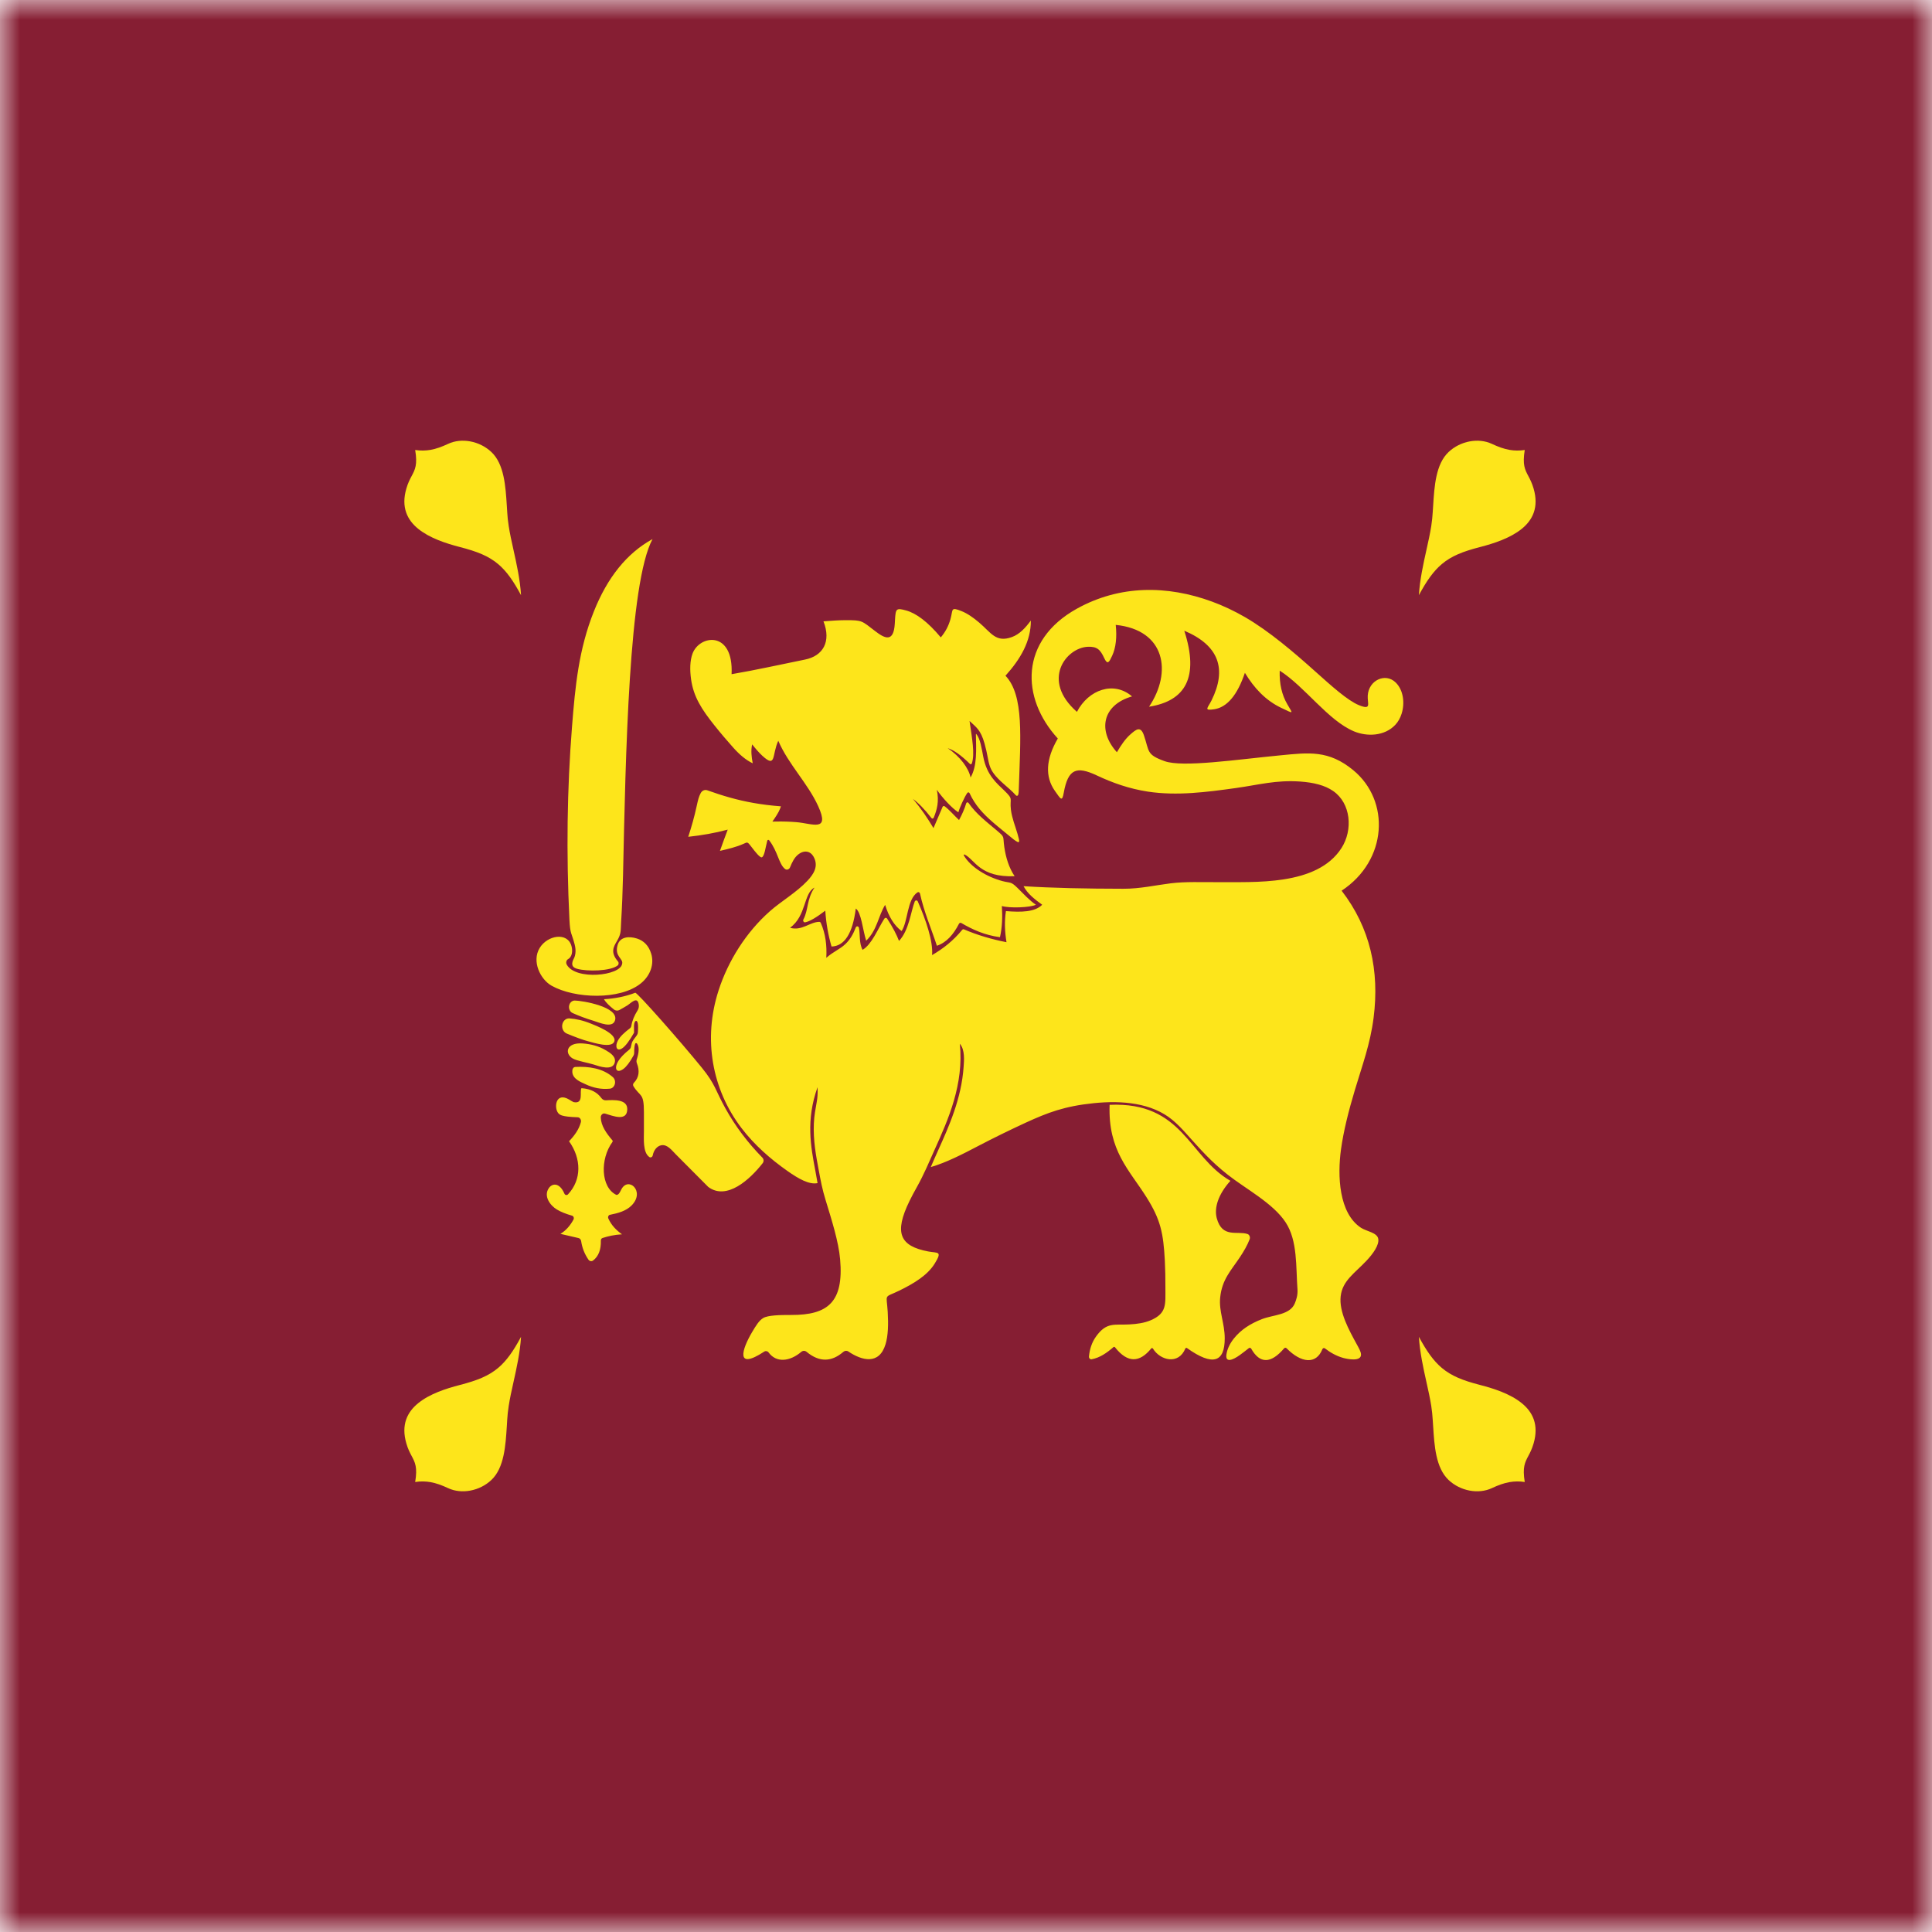 <?xml version="1.0" encoding="UTF-8"?>
<svg width="48px" height="48px" viewBox="0 0 48 48" version="1.1" xmlns="http://www.w3.org/2000/svg" xmlns:xlink="http://www.w3.org/1999/xlink">
    <!-- Generator: Sketch 64 (93537) - https://sketch.com -->
    <title>Graphics / 01 Flags/LKR</title>
    <desc>Created with Sketch.</desc>
    <defs>
        <rect id="path-1" x="0" y="0" width="48" height="48"></rect>
    </defs>
    <g id="Graphics-/-01-Flags/LKR" stroke="none" stroke-width="1" fill="none" fill-rule="evenodd">
        <g id="Flag">
            <mask id="mask-2" fill="white">
                <use xlink:href="#path-1"></use>
            </mask>
            <g id="Mask" fill-rule="nonzero"></g>
            <polygon id="Fill-3" fill="#861E33" mask="url(#mask-2)" points="0 48 48 48 48 0 0 0"></polygon>
            <path d="M12.945,33.213 C12.921,33.602 12.836,33.985 12.757,34.34 C12.711,34.547 12.667,34.744 12.639,34.929 L12.615,35.109 L12.602,35.268 L12.602,35.268 L12.592,35.432 C12.561,35.919 12.527,36.467 12.209,36.769 C12.063,36.907 11.878,36.997 11.687,37.033 C11.496,37.069 11.301,37.051 11.132,36.972 C10.977,36.899 10.836,36.848 10.695,36.823 C10.571,36.802 10.448,36.799 10.315,36.82 C10.376,36.453 10.313,36.335 10.226,36.171 C10.184,36.092 10.136,36.002 10.096,35.862 C9.96,35.398 10.118,35.081 10.392,34.86 C10.675,34.63 11.081,34.498 11.426,34.409 C11.853,34.299 12.139,34.185 12.377,33.985 C12.584,33.81 12.753,33.571 12.945,33.213 Z M35.252,33.213 C35.445,33.571 35.614,33.81 35.821,33.985 C36.059,34.185 36.344,34.299 36.772,34.409 C37.116,34.498 37.523,34.63 37.806,34.86 C38.08,35.081 38.237,35.398 38.102,35.862 C38.061,36.002 38.014,36.092 37.972,36.171 C37.885,36.335 37.822,36.453 37.882,36.82 C37.75,36.799 37.626,36.802 37.503,36.823 C37.361,36.848 37.221,36.899 37.066,36.972 C36.897,37.051 36.701,37.069 36.511,37.033 C36.32,36.997 36.135,36.907 35.989,36.769 C35.671,36.467 35.636,35.919 35.606,35.432 L35.595,35.268 L35.595,35.268 L35.582,35.109 L35.559,34.929 C35.53,34.744 35.486,34.547 35.44,34.34 C35.361,33.985 35.276,33.602 35.252,33.213 Z M30.116,14.948 C30.39,15.049 30.66,15.176 30.929,15.331 C31.531,15.68 32.144,16.204 32.677,16.682 C33.077,17.04 33.48,17.404 33.761,17.519 C34.085,17.651 33.969,17.48 33.981,17.282 C34.004,16.9 34.42,16.706 34.676,16.957 C34.866,17.143 34.908,17.467 34.822,17.734 C34.789,17.838 34.737,17.933 34.666,18.008 C34.4,18.292 33.962,18.306 33.636,18.169 C32.992,17.897 32.422,17.062 31.794,16.662 C31.783,16.993 31.85,17.269 31.983,17.497 C32.122,17.74 32.16,17.741 31.841,17.591 C31.441,17.403 31.156,17.091 30.929,16.716 C30.741,17.272 30.485,17.574 30.163,17.622 C29.896,17.661 30.007,17.589 30.099,17.404 C30.488,16.619 30.284,16.034 29.423,15.67 C29.796,16.824 29.456,17.415 28.548,17.558 C29.124,16.701 28.956,15.651 27.72,15.525 C27.753,15.831 27.723,16.094 27.632,16.29 C27.558,16.449 27.518,16.532 27.433,16.348 C27.334,16.134 27.253,16.061 27.029,16.069 C26.488,16.09 25.856,16.899 26.756,17.686 C27.044,17.131 27.674,16.912 28.125,17.302 C27.374,17.519 27.274,18.165 27.749,18.689 C27.851,18.515 27.958,18.357 28.083,18.247 C28.225,18.122 28.337,18.029 28.419,18.265 C28.559,18.67 28.475,18.745 28.932,18.91 C29.381,19.073 30.726,18.87 31.821,18.765 C32.518,18.698 33.009,18.631 33.62,19.134 C34.543,19.893 34.478,21.374 33.332,22.129 C34.045,23.051 34.275,24.122 34.127,25.284 C34.042,25.945 33.848,26.457 33.663,27.076 C33.503,27.607 33.379,28.106 33.317,28.554 C33.226,29.212 33.262,30.139 33.812,30.503 C33.947,30.592 34.214,30.622 34.242,30.776 C34.271,30.927 34.117,31.145 33.95,31.322 C33.656,31.634 33.354,31.817 33.309,32.203 C33.264,32.593 33.513,33.042 33.713,33.407 C33.756,33.487 33.81,33.576 33.814,33.648 C33.823,33.84 33.468,33.764 33.371,33.737 C33.207,33.691 33.055,33.607 32.917,33.5 C32.907,33.492 32.894,33.489 32.882,33.493 C32.869,33.497 32.86,33.507 32.854,33.52 C32.701,33.908 32.326,33.865 31.964,33.497 C31.946,33.479 31.92,33.481 31.904,33.499 C31.574,33.885 31.301,33.887 31.086,33.508 C31.08,33.497 31.07,33.49 31.058,33.487 C31.047,33.484 31.036,33.487 31.026,33.495 C30.953,33.553 30.88,33.61 30.804,33.665 C30.616,33.801 30.441,33.857 30.47,33.653 C30.51,33.367 30.751,33.116 30.958,32.976 C31.07,32.9 31.201,32.832 31.353,32.773 C31.633,32.664 32.048,32.674 32.169,32.382 C32.205,32.294 32.244,32.181 32.236,32.044 C32.194,31.476 32.242,30.825 31.941,30.369 C31.626,29.89 30.953,29.541 30.502,29.185 C30.079,28.851 29.832,28.565 29.47,28.162 C29.36,28.039 29.25,27.925 29.128,27.824 C28.616,27.4 27.878,27.336 27.175,27.408 C26.447,27.482 26.03,27.642 25.476,27.896 C25.081,28.079 24.697,28.266 24.309,28.469 C23.91,28.678 23.51,28.884 23.125,28.996 C23.18,28.865 23.242,28.727 23.306,28.584 C23.574,27.99 23.887,27.297 23.941,26.504 C23.951,26.358 23.979,26.083 23.847,25.932 C23.95,26.943 23.556,27.817 23.231,28.54 C23.073,28.891 22.959,29.172 22.772,29.506 C22.71,29.616 22.651,29.726 22.598,29.835 C22.207,30.633 22.355,30.958 23.061,31.092 C23.3,31.137 23.42,31.074 23.222,31.394 C23.044,31.682 22.708,31.888 22.332,32.07 C21.949,32.254 22.027,32.127 22.055,32.593 C22.074,32.907 22.065,33.186 22.001,33.397 C21.843,33.919 21.414,33.804 21.079,33.579 C21.039,33.551 20.99,33.555 20.952,33.587 C20.663,33.837 20.36,33.851 20.041,33.587 C20,33.553 19.946,33.553 19.906,33.588 C19.627,33.824 19.291,33.868 19.096,33.602 C19.07,33.566 19.024,33.557 18.988,33.58 C18.262,34.056 18.432,33.522 18.688,33.092 C18.783,32.933 18.856,32.811 18.96,32.747 C19.077,32.676 19.378,32.669 19.659,32.67 C20.568,32.673 20.965,32.351 20.873,31.29 C20.834,30.843 20.661,30.305 20.511,29.812 C20.428,29.542 20.392,29.344 20.34,29.067 C20.273,28.711 20.202,28.333 20.22,27.915 C20.228,27.713 20.261,27.556 20.294,27.362 C20.31,27.27 20.319,27.169 20.312,27.01 C20.019,27.828 20.143,28.487 20.257,29.087 C20.276,29.191 20.296,29.294 20.312,29.394 C20.106,29.437 19.844,29.29 19.563,29.092 C19.13,28.787 18.738,28.44 18.424,28.029 C17.685,27.062 17.464,25.808 17.853,24.606 C18.091,23.869 18.539,23.159 19.129,22.638 C19.406,22.393 19.791,22.171 20.061,21.882 C20.211,21.722 20.346,21.522 20.213,21.284 C20.136,21.147 19.981,21.105 19.821,21.238 C19.733,21.312 19.678,21.426 19.628,21.549 C19.617,21.576 19.598,21.594 19.572,21.602 C19.547,21.61 19.522,21.605 19.501,21.587 C19.347,21.462 19.328,21.161 19.11,20.877 C19.103,20.868 19.093,20.864 19.083,20.867 C19.072,20.869 19.065,20.878 19.062,20.889 C19.02,21.049 18.992,21.281 18.926,21.3 C18.881,21.313 18.758,21.158 18.669,21.04 C18.57,20.91 18.572,20.919 18.476,20.963 C18.291,21.047 18.082,21.094 17.887,21.14 C17.943,20.977 18.015,20.788 18.08,20.612 C17.763,20.697 17.435,20.754 17.099,20.79 C17.18,20.544 17.251,20.293 17.307,20.035 C17.347,19.854 17.36,19.799 17.408,19.706 C17.442,19.641 17.51,19.612 17.574,19.635 C17.758,19.701 17.943,19.762 18.137,19.816 C18.505,19.919 18.907,19.996 19.402,20.033 C19.389,20.074 19.371,20.117 19.348,20.163 C19.319,20.217 19.285,20.274 19.244,20.333 L19.19,20.412 L19.279,20.411 C19.449,20.407 19.618,20.413 19.786,20.426 C20.183,20.459 20.626,20.682 20.328,20.029 C20.065,19.453 19.59,18.995 19.336,18.404 C19.174,18.754 19.289,19.096 18.941,18.778 C18.856,18.7 18.771,18.6 18.687,18.494 C18.652,18.651 18.672,18.807 18.701,18.964 C18.528,18.882 18.366,18.742 18.212,18.568 C18.078,18.418 17.909,18.222 17.747,18.018 C17.434,17.625 17.229,17.311 17.169,16.873 C17.137,16.641 17.141,16.416 17.204,16.243 C17.376,15.77 18.228,15.654 18.176,16.75 C18.785,16.647 19.391,16.509 19.999,16.387 C20.449,16.297 20.656,15.941 20.459,15.437 C20.639,15.424 20.818,15.409 21.006,15.408 C21.426,15.408 21.404,15.419 21.737,15.675 C21.973,15.858 22.203,15.981 22.231,15.492 C22.233,15.457 22.235,15.422 22.237,15.388 C22.253,15.121 22.268,15.099 22.513,15.167 C22.763,15.236 23.048,15.447 23.374,15.836 C23.492,15.694 23.565,15.555 23.615,15.379 C23.681,15.14 23.614,15.073 23.889,15.183 C24.034,15.241 24.181,15.343 24.33,15.47 C24.623,15.718 24.739,15.973 25.139,15.828 C25.335,15.757 25.478,15.596 25.611,15.417 C25.615,15.931 25.353,16.374 24.981,16.788 C25.446,17.278 25.353,18.321 25.312,19.602 C25.311,19.654 25.309,19.708 25.297,19.746 C25.293,19.759 25.284,19.768 25.273,19.771 C25.261,19.774 25.249,19.77 25.241,19.761 C25.149,19.658 25.043,19.57 24.942,19.481 C24.495,19.087 24.609,19.001 24.462,18.477 C24.364,18.127 24.251,18.067 24.088,17.912 C24.151,18.346 24.224,18.736 24.145,18.967 C24.141,18.977 24.134,18.984 24.125,18.987 C24.115,18.989 24.106,18.987 24.099,18.98 C23.868,18.755 23.708,18.643 23.545,18.587 C23.859,18.801 24.066,19.086 24.114,19.317 C24.282,19.021 24.252,18.624 24.246,18.24 C24.246,18.237 24.247,18.235 24.249,18.234 C24.252,18.233 24.254,18.234 24.256,18.236 C24.355,18.356 24.386,18.582 24.43,18.807 C24.519,19.264 24.764,19.459 24.949,19.639 C25.192,19.874 25.08,19.822 25.116,20.119 C25.142,20.328 25.223,20.521 25.281,20.72 C25.343,20.934 25.348,20.978 25.182,20.854 C25.011,20.711 24.83,20.571 24.663,20.425 C24.423,20.216 24.224,20.002 24.089,19.707 C24.083,19.695 24.074,19.688 24.062,19.686 C24.05,19.685 24.039,19.69 24.032,19.701 C23.961,19.801 23.835,20.081 23.811,20.182 C23.658,20.087 23.418,19.827 23.275,19.622 C23.337,19.912 23.278,20.121 23.198,20.315 C23.193,20.327 23.184,20.335 23.172,20.337 C23.161,20.339 23.15,20.334 23.142,20.324 C22.968,20.101 22.815,19.946 22.68,19.848 C22.888,20.09 23.047,20.332 23.192,20.574 C23.268,20.398 23.343,20.222 23.418,20.047 C23.423,20.036 23.43,20.029 23.44,20.026 C23.45,20.023 23.459,20.025 23.468,20.031 C23.591,20.123 23.707,20.262 23.827,20.374 C23.902,20.236 23.964,20.098 24.004,19.961 C24.008,19.947 24.017,19.937 24.03,19.935 C24.043,19.932 24.055,19.938 24.063,19.949 C24.255,20.227 24.52,20.424 24.763,20.631 C24.978,20.814 24.91,20.76 24.952,21.048 C24.991,21.311 25.068,21.56 25.208,21.769 C24.338,21.805 24.219,21.353 23.965,21.23 C23.959,21.227 23.953,21.229 23.948,21.234 C23.944,21.24 23.944,21.247 23.947,21.254 C24.111,21.538 24.508,21.785 24.908,21.891 C25.112,21.945 25.11,21.894 25.277,22.058 C25.409,22.187 25.587,22.382 25.737,22.478 C25.59,22.55 25.081,22.567 24.891,22.51 C24.908,22.774 24.901,23.034 24.844,23.284 C24.464,23.234 24.162,23.095 23.883,22.932 C23.863,22.92 23.838,22.928 23.826,22.95 C23.688,23.219 23.514,23.418 23.277,23.497 C23.128,23.044 22.961,22.669 22.857,22.201 C22.853,22.186 22.845,22.174 22.832,22.168 C22.819,22.162 22.805,22.163 22.794,22.171 C22.532,22.347 22.56,22.895 22.4,23.132 C22.216,22.994 22.081,22.775 21.991,22.481 C21.819,22.761 21.794,23.106 21.52,23.372 C21.434,23.105 21.4,22.67 21.262,22.572 C21.182,23.202 20.977,23.507 20.659,23.516 C20.577,23.233 20.524,22.936 20.504,22.625 C20.297,22.784 20.12,22.893 20.004,22.915 C19.987,22.918 19.971,22.91 19.962,22.894 C19.952,22.878 19.952,22.859 19.961,22.842 C20.085,22.609 20.041,22.343 20.236,22.052 C19.961,22.192 20.038,22.754 19.628,23.05 C19.916,23.137 20.123,22.905 20.354,22.903 C20.371,22.903 20.385,22.913 20.392,22.929 C20.509,23.194 20.547,23.486 20.529,23.797 C20.704,23.642 20.86,23.589 21.001,23.457 C21.126,23.34 21.202,23.198 21.26,23.045 C21.267,23.025 21.284,23.014 21.302,23.015 C21.321,23.017 21.336,23.032 21.34,23.052 C21.371,23.194 21.341,23.443 21.431,23.598 C21.659,23.465 21.807,23.081 21.972,22.823 C21.981,22.81 21.993,22.803 22.007,22.803 C22.021,22.803 22.033,22.81 22.041,22.823 C22.182,23.039 22.276,23.222 22.336,23.377 C22.586,23.111 22.628,22.648 22.726,22.399 C22.733,22.382 22.747,22.371 22.764,22.371 C22.781,22.37 22.796,22.38 22.803,22.398 C23.003,22.853 23.187,23.39 23.157,23.729 C23.43,23.571 23.684,23.373 23.905,23.102 C23.917,23.088 23.934,23.083 23.951,23.09 C24.278,23.231 24.631,23.335 25.006,23.409 C24.966,23.157 24.95,22.901 24.992,22.636 C25.371,22.667 25.715,22.661 25.893,22.478 C25.71,22.345 25.53,22.208 25.43,22.017 C26.149,22.063 26.994,22.08 27.908,22.081 C28.326,22.082 28.698,21.994 29.085,21.946 C29.462,21.9 29.851,21.92 30.232,21.917 C31.165,21.909 32.718,22.019 33.328,21.071 C33.619,20.618 33.563,19.956 33.121,19.652 C32.919,19.512 32.644,19.441 32.301,19.417 C31.695,19.376 31.282,19.498 30.702,19.579 C29.984,19.679 29.244,19.777 28.521,19.668 C28.052,19.596 27.639,19.449 27.249,19.265 C26.742,19.027 26.536,19.104 26.429,19.694 C26.387,19.929 26.356,19.857 26.209,19.65 C25.961,19.298 25.98,18.865 26.281,18.348 C25.357,17.338 25.333,15.912 26.754,15.123 C27.82,14.531 28.999,14.537 30.116,14.948 Z M27.568,27.449 C29.393,27.369 29.529,28.74 30.569,29.337 C30.268,29.671 30.161,30.007 30.23,30.266 C30.366,30.768 30.735,30.575 30.992,30.658 C31.016,30.666 31.034,30.683 31.045,30.709 C31.056,30.735 31.057,30.763 31.047,30.789 C30.99,30.938 30.903,31.088 30.803,31.238 C30.58,31.572 30.361,31.788 30.315,32.237 C30.28,32.58 30.428,32.876 30.428,33.251 C30.429,33.84 30.138,33.954 29.49,33.492 C29.483,33.487 29.476,33.485 29.467,33.488 C29.459,33.491 29.453,33.497 29.449,33.505 C29.28,33.916 28.825,33.8 28.645,33.506 C28.64,33.498 28.632,33.493 28.623,33.492 C28.614,33.492 28.607,33.495 28.601,33.503 C28.317,33.852 28.019,33.876 27.702,33.473 C27.692,33.46 27.675,33.458 27.663,33.469 C27.501,33.61 27.329,33.732 27.121,33.771 C27.103,33.774 27.086,33.768 27.073,33.754 C27.059,33.74 27.053,33.721 27.055,33.7 C27.073,33.52 27.125,33.354 27.228,33.209 C27.493,32.837 27.685,32.926 28.055,32.905 C28.249,32.895 28.432,32.869 28.588,32.802 C28.997,32.627 28.953,32.402 28.954,31.987 C28.955,31.758 28.951,31.533 28.94,31.317 C28.903,30.638 28.837,30.305 28.485,29.746 C28.055,29.062 27.526,28.589 27.568,27.449 Z M14.447,27.035 C14.694,27.054 14.843,27.147 14.939,27.279 C14.969,27.319 15.009,27.339 15.055,27.337 C15.249,27.327 15.587,27.307 15.584,27.557 C15.581,27.873 15.229,27.724 15.033,27.667 C15.006,27.659 14.98,27.665 14.958,27.685 C14.936,27.705 14.925,27.732 14.926,27.764 C14.933,27.969 15.061,28.152 15.214,28.33 C15.224,28.342 15.224,28.361 15.215,28.373 C14.905,28.796 14.924,29.501 15.314,29.687 C15.373,29.688 15.401,29.621 15.434,29.556 C15.606,29.212 16.04,29.598 15.691,29.95 C15.558,30.084 15.362,30.141 15.156,30.181 C15.137,30.184 15.123,30.196 15.114,30.215 C15.106,30.234 15.106,30.255 15.114,30.273 C15.191,30.445 15.313,30.565 15.453,30.666 C15.268,30.677 15.111,30.711 14.969,30.758 C14.944,30.766 14.927,30.792 14.928,30.822 C14.934,31.047 14.871,31.214 14.735,31.317 C14.697,31.345 14.648,31.336 14.62,31.296 C14.521,31.152 14.463,30.999 14.439,30.838 C14.434,30.798 14.408,30.767 14.372,30.759 L13.924,30.655 L13.924,30.655 C14.062,30.571 14.167,30.449 14.248,30.3 C14.257,30.282 14.259,30.261 14.252,30.242 C14.245,30.222 14.231,30.208 14.213,30.203 C14.067,30.161 13.937,30.112 13.834,30.049 C13.673,29.952 13.499,29.724 13.633,29.522 C13.717,29.395 13.9,29.372 14.022,29.654 C14.03,29.673 14.044,29.686 14.062,29.689 C14.081,29.693 14.098,29.687 14.112,29.673 C14.455,29.307 14.446,28.786 14.138,28.354 C14.274,28.212 14.384,28.06 14.431,27.883 C14.439,27.853 14.435,27.824 14.419,27.799 C14.403,27.773 14.38,27.759 14.352,27.758 C14.267,27.755 14.183,27.751 14.108,27.742 C13.998,27.728 13.917,27.713 13.87,27.656 C13.758,27.521 13.805,27.115 14.145,27.321 C14.179,27.341 14.211,27.364 14.249,27.381 C14.515,27.439 14.391,27.113 14.447,27.035 Z M15.782,24.665 C15.822,24.644 16.9,25.866 17.437,26.527 C17.774,26.94 17.774,27.09 18.025,27.541 C18.269,27.98 18.574,28.387 18.942,28.762 C18.977,28.798 18.98,28.858 18.949,28.898 C18.631,29.305 18.055,29.832 17.596,29.489 L17.596,29.489 L16.79,28.679 C16.688,28.576 16.577,28.425 16.428,28.454 C16.328,28.473 16.244,28.568 16.217,28.705 C16.212,28.726 16.201,28.742 16.183,28.75 C16.165,28.758 16.147,28.757 16.131,28.745 C15.968,28.629 15.998,28.292 15.998,28.097 L15.998,28.097 L15.998,27.633 C15.998,27.139 15.906,27.258 15.739,26.989 C15.722,26.963 15.725,26.926 15.747,26.904 C15.879,26.769 15.896,26.603 15.823,26.416 C15.811,26.384 15.81,26.351 15.821,26.318 C15.881,26.135 15.881,26.007 15.828,25.929 C15.821,25.919 15.812,25.915 15.801,25.916 C15.791,25.918 15.783,25.924 15.779,25.935 C15.761,25.983 15.756,26.065 15.756,26.157 C15.756,26.182 15.751,26.203 15.739,26.225 C15.647,26.393 15.562,26.503 15.487,26.558 C15.316,26.682 15.247,26.547 15.363,26.359 C15.415,26.277 15.501,26.184 15.632,26.079 C15.657,26.059 15.673,26.032 15.678,25.997 C15.698,25.876 15.73,25.845 15.785,25.772 C15.848,25.689 15.848,25.69 15.852,25.582 C15.854,25.538 15.853,25.499 15.851,25.466 C15.84,25.323 15.773,25.342 15.756,25.44 C15.746,25.497 15.755,25.578 15.753,25.657 C15.635,25.865 15.535,25.996 15.455,26.047 C15.315,26.137 15.276,25.99 15.351,25.853 C15.409,25.746 15.52,25.647 15.649,25.549 C15.669,25.534 15.682,25.513 15.686,25.486 C15.706,25.358 15.76,25.23 15.841,25.102 C15.868,25.058 15.878,25.009 15.87,24.956 C15.836,24.74 15.678,24.922 15.585,24.98 C15.52,25.022 15.458,25.053 15.395,25.09 C15.347,25.117 15.293,25.113 15.249,25.077 C15.144,24.993 15.053,24.909 15.006,24.825 C15.265,24.81 15.523,24.764 15.782,24.665 Z M15.226,26.761 C15.273,26.802 15.292,26.869 15.275,26.934 C15.258,26.998 15.21,27.043 15.151,27.048 C14.935,27.07 14.736,27.027 14.548,26.938 C14.426,26.881 14.234,26.81 14.219,26.638 C14.213,26.572 14.236,26.512 14.294,26.508 C14.622,26.491 14.976,26.539 15.226,26.761 Z M14.477,25.924 C14.687,25.939 14.876,25.991 15.043,26.089 C15.144,26.149 15.314,26.243 15.273,26.399 C15.217,26.614 14.882,26.491 14.753,26.449 C14.615,26.405 14.33,26.357 14.228,26.297 C14.024,26.177 14.062,25.895 14.477,25.924 Z M14.148,25.302 C14.311,25.314 14.479,25.349 14.686,25.433 C14.793,25.477 15.322,25.676 15.264,25.87 C15.208,26.057 14.739,25.903 14.622,25.873 C14.486,25.839 14.281,25.762 14.078,25.677 C13.998,25.643 13.953,25.549 13.97,25.455 C13.988,25.36 14.063,25.296 14.148,25.302 Z M14.282,24.858 C14.468,24.862 15.383,25.012 15.28,25.351 C15.217,25.556 14.888,25.405 14.742,25.36 C14.558,25.305 14.377,25.237 14.227,25.169 C14.162,25.141 14.126,25.065 14.139,24.988 C14.153,24.911 14.212,24.857 14.282,24.858 Z M14.199,23.507 C14.234,23.635 14.211,23.775 14.116,23.828 C14.093,23.84 14.078,23.86 14.071,23.888 C14.064,23.915 14.068,23.942 14.081,23.966 C14.301,24.363 15.41,24.243 15.456,23.949 C15.496,23.814 15.256,23.768 15.346,23.473 C15.407,23.275 15.624,23.253 15.827,23.318 C15.986,23.369 16.117,23.486 16.18,23.698 C16.258,23.956 16.156,24.241 15.925,24.429 C15.403,24.856 14.272,24.81 13.705,24.49 C13.425,24.333 13.205,23.885 13.408,23.552 C13.602,23.233 14.103,23.149 14.199,23.507 Z M16.212,13.393 C15.623,14.49 15.544,18.766 15.479,21.747 C15.47,22.146 15.455,22.527 15.431,22.918 C15.419,23.128 15.436,23.196 15.33,23.377 C15.245,23.521 15.157,23.659 15.354,23.888 C15.366,23.902 15.371,23.92 15.369,23.939 C15.368,23.959 15.36,23.975 15.346,23.986 C15.167,24.13 14.585,24.14 14.338,24.069 C14.23,24.038 14.187,23.98 14.238,23.854 C14.255,23.811 14.283,23.784 14.295,23.689 C14.305,23.617 14.297,23.543 14.278,23.467 C14.199,23.162 14.165,23.219 14.147,22.845 C14.067,21.196 14.089,19.601 14.211,18.06 C14.291,17.045 14.378,16.134 14.755,15.19 C15.089,14.352 15.57,13.746 16.212,13.393 Z M11.132,11.028 C11.301,10.949 11.496,10.931 11.687,10.967 C11.878,11.003 12.063,11.093 12.209,11.231 C12.527,11.532 12.561,12.081 12.592,12.568 C12.599,12.679 12.605,12.787 12.615,12.891 L12.615,12.891 L12.639,13.071 C12.667,13.255 12.711,13.453 12.757,13.66 C12.836,14.015 12.921,14.398 12.945,14.787 C12.753,14.429 12.584,14.19 12.377,14.015 C12.139,13.814 11.853,13.701 11.426,13.591 C11.081,13.502 10.675,13.369 10.392,13.14 C10.118,12.919 9.96,12.602 10.096,12.138 C10.136,11.998 10.184,11.908 10.226,11.829 C10.313,11.665 10.376,11.547 10.315,11.18 C10.448,11.2 10.571,11.198 10.695,11.177 C10.836,11.152 10.977,11.101 11.132,11.028 Z M37.066,11.028 C37.221,11.101 37.361,11.152 37.503,11.177 C37.626,11.198 37.75,11.2 37.882,11.18 C37.822,11.547 37.885,11.665 37.972,11.829 C38.014,11.908 38.061,11.998 38.102,12.138 C38.237,12.602 38.08,12.919 37.806,13.14 C37.523,13.369 37.116,13.502 36.772,13.591 C36.344,13.701 36.059,13.814 35.821,14.015 C35.614,14.19 35.445,14.429 35.252,14.787 C35.276,14.398 35.361,14.015 35.44,13.66 C35.486,13.453 35.53,13.255 35.559,13.071 L35.582,12.891 C35.592,12.787 35.599,12.679 35.606,12.568 C35.636,12.081 35.671,11.532 35.989,11.231 C36.135,11.093 36.32,11.003 36.511,10.967 C36.701,10.931 36.897,10.949 37.066,11.028 Z" id="Combined-Shape" fill="#FDE51B" mask="url(#mask-2)"></path>
        </g>
        <rect id="Rectangle" stroke="#DDE2E3" stroke-width="3" opacity="0" fill-rule="nonzero" x="1.5" y="1.5" width="45" height="45"></rect>
    </g>
</svg>